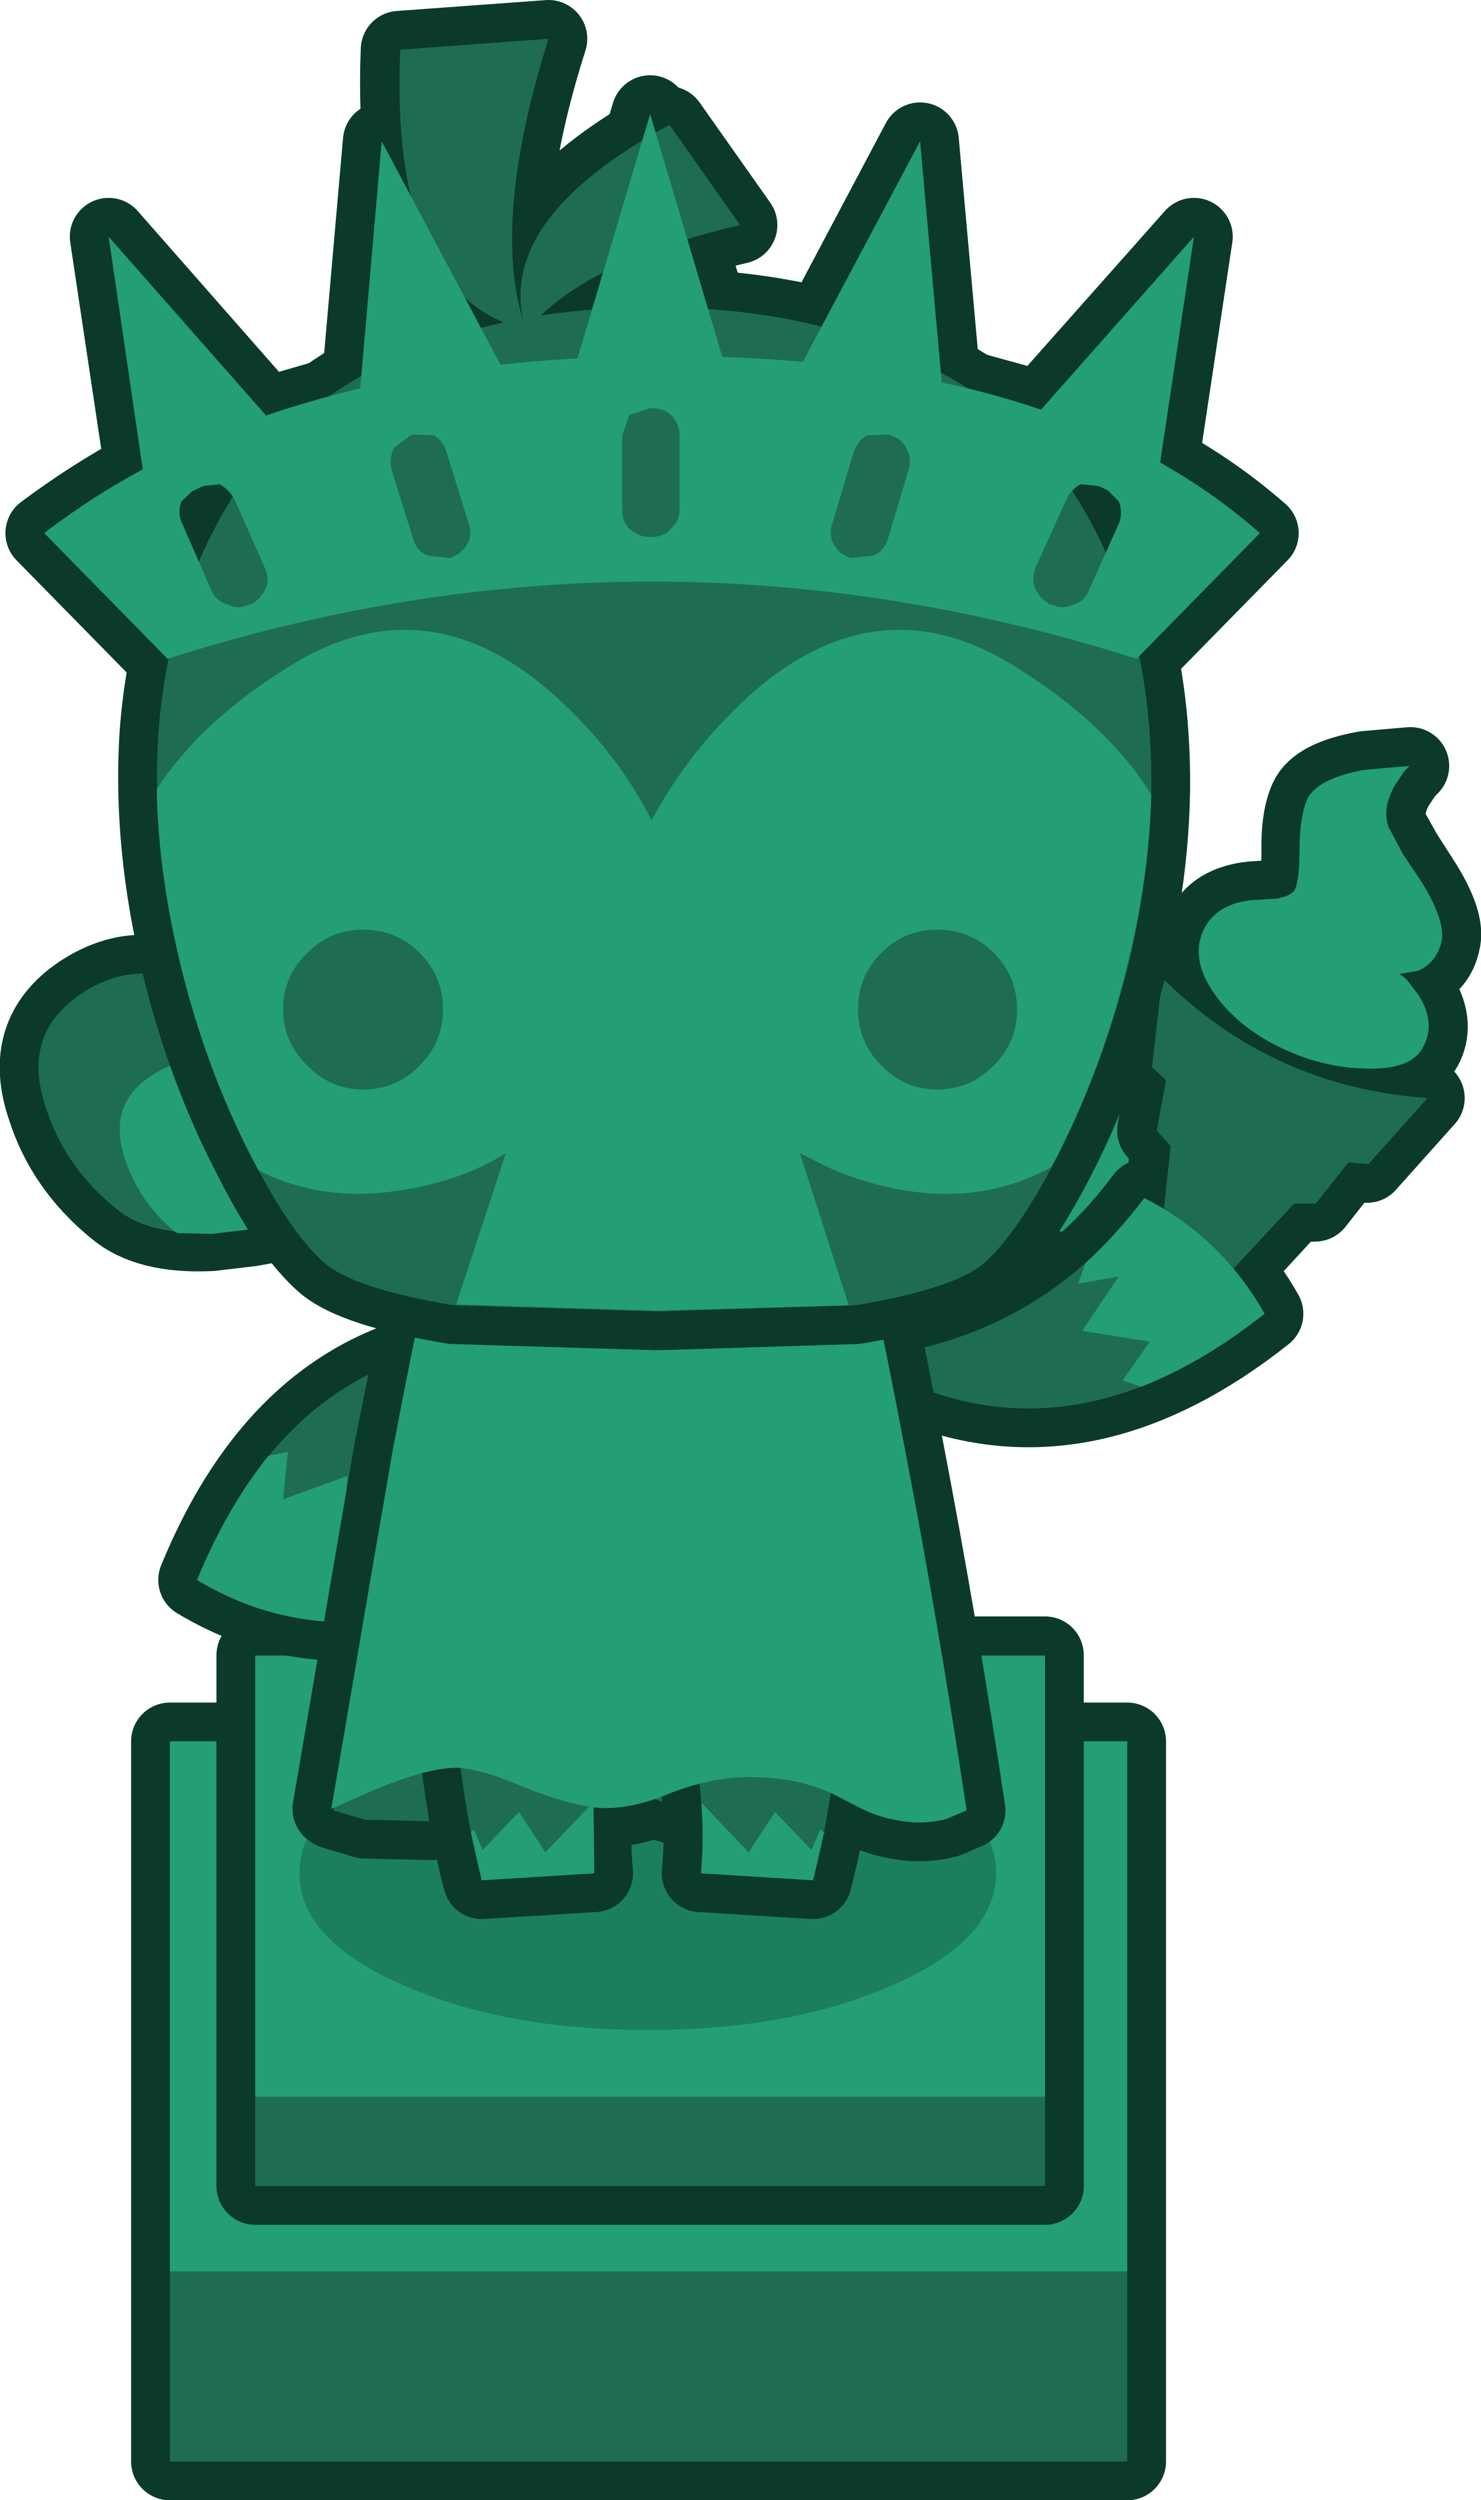 <?xml version="1.0" encoding="UTF-8" standalone="no"?>
<svg xmlns:xlink="http://www.w3.org/1999/xlink" height="161.1px" width="95.45px" xmlns="http://www.w3.org/2000/svg">
  <g transform="matrix(1.0, 0.0, 0.0, 1.0, 41.85, 80.85)">
    <path d="M30.8 77.75 L-30.9 77.75 -30.9 31.35 30.8 31.35 30.8 77.75" fill="#0b3a29" fill-rule="evenodd" stroke="none"/>
    <path d="M30.8 77.75 L-30.9 77.75 -30.9 31.35 30.8 31.35 30.8 77.75 Z" fill="none" stroke="#0b3a29" stroke-linecap="round" stroke-linejoin="round" stroke-width="5.0"/>
    <path d="M30.8 77.75 L-30.9 77.75 -30.9 31.35 30.8 31.35 30.8 77.75" fill="#1e6d51" fill-rule="evenodd" stroke="none"/>
    <path d="M30.8 65.5 L-30.9 65.5 -30.9 31.35 30.8 31.35 30.8 65.5" fill="#239f73" fill-rule="evenodd" stroke="none"/>
    <path d="M25.5 60.0 L-25.4 60.0 -25.4 25.8 25.5 25.8 25.5 60.0" fill="#0b3a29" fill-rule="evenodd" stroke="none"/>
    <path d="M25.5 60.0 L-25.4 60.0 -25.4 25.8 25.5 25.8 25.5 60.0 Z" fill="none" stroke="#0b3a29" stroke-linecap="round" stroke-linejoin="round" stroke-width="5.0"/>
    <path d="M25.5 60.0 L-25.4 60.0 -25.4 25.8 25.5 25.8 25.5 60.0" fill="#1e6d51" fill-rule="evenodd" stroke="none"/>
    <path d="M25.5 54.25 L-25.4 54.25 -25.4 25.85 25.5 25.85 25.5 54.25" fill="#239f73" fill-rule="evenodd" stroke="none"/>
    <path d="M22.35 39.85 Q22.35 44.1 15.8 47.0 9.25 49.95 -0.1 49.95 -9.4 49.95 -16.0 47.0 -22.55 44.1 -22.55 39.85 -22.55 35.6 -16.0 32.65 -9.4 29.75 -0.1 29.75 9.25 29.75 15.8 32.65 22.35 35.6 22.35 39.85" fill="#000000" fill-opacity="0.2" fill-rule="evenodd" stroke="none"/>
    <path d="M-12.75 5.95 Q-23.8 7.9 -29.15 20.95 -24.25 23.9 -18.7 23.65 -17.55 14.4 -11.05 8.15 L-12.75 5.95" fill="#0b3a29" fill-rule="evenodd" stroke="none"/>
    <path d="M-12.75 5.95 Q-23.8 7.9 -29.15 20.95 -24.25 23.9 -18.7 23.65 -17.55 14.4 -11.05 8.15 L-12.75 5.95 Z" fill="none" stroke="#0b3a29" stroke-linecap="round" stroke-linejoin="round" stroke-width="5.0"/>
    <path d="M-12.75 5.95 Q-23.8 7.9 -29.15 20.95 -24.25 23.9 -18.7 23.65 -17.55 14.4 -11.05 8.15 L-12.75 5.95" fill="#1e6d51" fill-rule="evenodd" stroke="none"/>
    <path d="M-19.45 14.25 L-23.6 15.75 -23.3 12.7 -24.55 12.95 Q-27.2 16.25 -29.15 20.95 -24.25 23.9 -18.7 23.65 -18.35 20.75 -17.45 18.15 L-17.75 16.7 -19.75 18.4 -19.45 14.25" fill="#239f73" fill-rule="evenodd" stroke="none"/>
    <path d="M-29.2 -17.25 Q-33.05 -19.2 -36.65 -16.8 -40.5 -14.2 -38.9 -9.5 -37.7 -5.7 -34.4 -3.0 -32.35 -1.25 -28.25 -1.45 L-25.7 -1.75 -24.6 -1.95 -26.05 -14.75 -26.95 -15.6 -29.2 -17.25" fill="#70381f" fill-rule="evenodd" stroke="none"/>
    <path d="M-29.2 -17.25 Q-33.05 -19.2 -36.65 -16.8 -40.5 -14.2 -38.9 -9.5 -37.7 -5.7 -34.4 -3.0 -32.35 -1.25 -28.25 -1.45 L-25.7 -1.75 -24.6 -1.95 -26.05 -14.75 -26.95 -15.6 -29.2 -17.25 Z" fill="none" stroke="#0b3a29" stroke-linecap="round" stroke-linejoin="round" stroke-width="5.0"/>
    <path d="M-29.2 -17.25 Q-33.05 -19.2 -36.65 -16.8 -40.5 -14.2 -38.9 -9.5 -37.7 -5.7 -34.4 -3.0 -32.35 -1.25 -28.25 -1.45 L-25.7 -1.75 -24.6 -1.95 -26.05 -14.75 -26.95 -15.6 -29.2 -17.25" fill="#1e6d51" fill-rule="evenodd" stroke="none"/>
    <path d="M-26.75 -11.85 Q-29.6 -13.25 -32.15 -11.5 -34.95 -9.65 -33.8 -6.2 -32.95 -3.5 -30.6 -1.5 L-30.4 -1.4 -28.2 -1.35 -25.65 -1.65 -24.6 -1.9 -25.6 -11.1 -26.75 -11.85" fill="#239f73" fill-rule="evenodd" stroke="none"/>
    <path d="M26.4 -15.6 L28.65 -17.25 Q32.5 -19.2 36.1 -16.8 39.95 -14.2 38.35 -9.5 37.15 -5.7 33.85 -3.0 31.8 -1.25 27.7 -1.45 L25.15 -1.75 24.05 -1.95 25.5 -14.75 26.4 -15.6" fill="#70381f" fill-rule="evenodd" stroke="none"/>
    <path d="M26.4 -15.6 L28.65 -17.25 Q32.5 -19.2 36.1 -16.8 39.95 -14.2 38.35 -9.5 37.15 -5.7 33.85 -3.0 31.8 -1.25 27.7 -1.45 L25.15 -1.75 24.05 -1.95 25.5 -14.75 26.4 -15.6 Z" fill="none" stroke="#0b3a29" stroke-linecap="round" stroke-linejoin="round" stroke-width="5.0"/>
    <path d="M26.4 -15.6 L28.65 -17.25 Q32.5 -19.2 36.1 -16.8 39.95 -14.2 38.35 -9.5 37.15 -5.7 33.85 -3.0 31.8 -1.25 27.7 -1.45 L25.15 -1.75 24.05 -1.95 25.5 -14.75 26.4 -15.6" fill="#1e6d51" fill-rule="evenodd" stroke="none"/>
    <path d="M26.35 -11.85 Q29.15 -13.25 31.7 -11.5 34.5 -9.65 33.35 -6.2 32.5 -3.5 30.15 -1.5 L29.95 -1.4 27.75 -1.35 25.2 -1.65 24.15 -1.9 25.15 -11.1 26.35 -11.85" fill="#239f73" fill-rule="evenodd" stroke="none"/>
    <path d="M17.95 8.75 Q28.6 12.55 39.65 3.8 36.85 -1.15 31.9 -3.65 26.35 3.85 17.6 6.0 L17.95 8.75" fill="#0b3a29" fill-rule="evenodd" stroke="none"/>
    <path d="M17.95 8.75 Q28.6 12.55 39.65 3.8 36.85 -1.15 31.9 -3.65 26.35 3.85 17.6 6.0 L17.95 8.75 Z" fill="none" stroke="#0b3a29" stroke-linecap="round" stroke-linejoin="round" stroke-width="5.0"/>
    <path d="M48.1 -30.25 Q47.25 -28.75 47.65 -27.55 L48.6 -25.85 49.85 -23.9 Q51.4 -21.4 51.05 -20.15 50.75 -18.75 49.55 -18.3 L48.75 -18.1 48.4 -18.1 48.8 -17.75 49.6 -16.7 Q50.65 -15.0 50.0 -13.55 49.45 -12.35 47.65 -12.1 L50.05 -10.1 46.25 -5.85 44.95 -5.95 42.9 -3.35 41.5 -3.3 35.55 3.15 Q33.65 3.35 32.55 1.8 L33.5 -6.95 32.65 -8.0 33.25 -11.3 32.3 -12.2 33.0 -17.85 36.05 -17.45 Q34.95 -19.3 35.7 -20.9 36.45 -22.6 38.85 -22.85 L40.45 -22.95 Q41.3 -23.05 41.55 -23.45 41.95 -23.95 41.95 -25.95 41.9 -28.15 42.45 -29.35 43.05 -30.7 46.15 -31.25 L49.05 -31.5 48.7 -31.15 48.1 -30.25" fill="#0b3a29" fill-rule="evenodd" stroke="none"/>
    <path d="M48.1 -30.25 Q47.25 -28.75 47.65 -27.55 L48.6 -25.85 49.85 -23.9 Q51.4 -21.4 51.05 -20.15 50.75 -18.75 49.55 -18.3 L48.75 -18.1 48.4 -18.1 48.8 -17.75 49.6 -16.7 Q50.65 -15.0 50.0 -13.55 49.45 -12.35 47.65 -12.1 L50.05 -10.1 46.25 -5.85 44.95 -5.95 42.9 -3.35 41.5 -3.3 35.55 3.15 Q33.65 3.35 32.55 1.8 L33.5 -6.95 32.65 -8.0 33.25 -11.3 32.3 -12.2 33.0 -17.85 36.05 -17.45 Q34.95 -19.3 35.7 -20.9 36.45 -22.6 38.85 -22.85 L40.45 -22.95 Q41.3 -23.05 41.55 -23.45 41.95 -23.95 41.95 -25.95 41.9 -28.15 42.45 -29.35 43.05 -30.7 46.15 -31.25 L49.05 -31.5 48.7 -31.15 48.1 -30.25 Z" fill="none" stroke="#0b3a29" stroke-linecap="round" stroke-linejoin="round" stroke-width="5.0"/>
    <path d="M48.65 -31.15 L48.05 -30.25 Q47.2 -28.75 47.65 -27.55 L48.55 -25.85 49.85 -23.9 Q51.35 -21.4 51.05 -20.15 50.7 -18.8 49.55 -18.3 L48.7 -18.15 48.35 -18.1 48.8 -17.75 49.6 -16.7 Q50.65 -15.0 49.95 -13.55 49.25 -11.9 46.2 -12.0 43.45 -12.05 40.9 -13.25 38.25 -14.45 36.65 -16.5 34.8 -18.9 35.7 -20.9 36.5 -22.6 38.8 -22.85 L40.45 -22.95 Q41.25 -23.1 41.55 -23.45 41.9 -23.95 41.9 -26.0 41.9 -28.2 42.4 -29.35 43.05 -30.7 46.1 -31.25 L49.0 -31.5 48.65 -31.15" fill="#239f73" fill-rule="evenodd" stroke="none"/>
    <path d="M33.05 -17.85 Q40.15 -10.8 50.15 -10.1 L46.35 -5.85 45.05 -5.95 42.95 -3.3 41.55 -3.3 35.6 3.1 Q33.7 3.35 32.65 1.8 L33.6 -7.0 32.7 -8.0 33.3 -11.25 32.4 -12.1 33.05 -17.85" fill="#1e6d51" fill-rule="evenodd" stroke="none"/>
    <path d="M17.95 8.75 Q28.6 12.55 39.65 3.8 36.85 -1.15 31.9 -3.65 26.35 3.85 17.6 6.0 L17.95 8.75" fill="#1e6d51" fill-rule="evenodd" stroke="none"/>
    <path d="M31.7 8.5 Q35.65 6.95 39.65 3.8 36.85 -1.15 31.9 -3.65 30.15 -1.35 28.1 0.55 L27.65 1.85 30.25 1.4 27.9 4.9 32.25 5.6 30.5 8.1 31.7 8.5" fill="#239f73" fill-rule="evenodd" stroke="none"/>
    <path d="M-20.35 35.6 L-20.5 35.7 -16.55 12.65 -15.45 7.15 -12.6 -5.95 12.55 -5.95 Q14.3 1.05 16.5 12.65 18.65 23.85 20.45 35.8 L19.15 36.35 Q17.45 36.8 15.55 36.35 14.6 36.15 13.6 35.65 L11.85 34.75 Q10.95 34.35 9.95 34.1 L6.45 33.65 Q3.85 33.65 0.95 34.85 L0.35 35.05 0.95 34.85 Q3.85 33.65 6.45 33.65 L9.95 34.1 9.4 34.3 Q6.65 35.45 4.7 35.75 2.75 36.0 0.35 35.05 -1.85 35.85 -3.65 35.6 -5.6 35.3 -8.35 34.15 -9.5 34.45 -10.5 34.9 L-12.2 35.8 -14.1 36.5 -18.35 36.4 -20.35 35.8 -20.35 35.6 -17.55 34.4 Q-14.25 33.05 -12.4 33.05 -10.95 33.1 -8.45 34.15 L-8.35 34.15 -8.45 34.15 Q-10.95 33.1 -12.4 33.05 -14.25 33.05 -17.55 34.4 L-20.35 35.6" fill="#0b3a29" fill-rule="evenodd" stroke="none"/>
    <path d="M9.95 34.1 Q10.95 34.35 11.85 34.75 L13.6 35.65 Q14.6 36.15 15.55 36.35 17.45 36.8 19.15 36.35 L20.45 35.8 Q18.65 23.85 16.5 12.65 14.3 1.05 12.55 -5.95 L-12.6 -5.95 -15.45 7.15 -16.55 12.65 -20.5 35.7 -20.35 35.6 -17.55 34.4 Q-14.25 33.05 -12.4 33.05 -10.95 33.1 -8.45 34.15 L-8.35 34.15 Q-5.6 35.3 -3.65 35.6 -1.85 35.85 0.35 35.05 L0.95 34.85 Q3.85 33.65 6.45 33.65 L9.95 34.1 9.4 34.3 Q6.65 35.45 4.7 35.75 2.75 36.0 0.35 35.05 M-8.35 34.15 Q-9.5 34.45 -10.5 34.9 L-12.2 35.8 -14.1 36.5 -18.35 36.4 -20.35 35.8 -20.35 35.6" fill="none" stroke="#0b3a29" stroke-linecap="round" stroke-linejoin="round" stroke-width="5.0"/>
    <path d="M15.95 12.65 L19.8 35.7 Q18.9 35.1 17.6 34.45 15.1 33.2 13.3 33.25 11.85 33.25 9.4 34.3 6.65 35.45 4.7 35.75 2.7 36.05 0.2 35.0 -2.65 33.85 -5.2 33.85 -8.25 33.85 -10.5 34.9 L-12.2 35.8 -14.1 36.5 -18.35 36.4 -20.35 35.8 Q-18.6 23.85 -16.5 12.65 -14.35 1.05 -12.6 -5.95 L-0.75 -5.95 0.2 -5.95 12.05 -5.95 Q13.8 1.05 15.95 12.65" fill="#1e6d51" fill-rule="evenodd" stroke="none"/>
    <path d="M12.45 4.65 Q12.85 10.25 12.8 17.5 12.75 32.0 10.55 40.3 L3.3 39.85 Q3.6 36.7 3.15 33.4 L2.5 29.75 -0.15 29.35 -2.75 29.75 -3.4 33.4 Q-3.85 36.7 -3.55 39.85 L-10.8 40.3 Q-13.0 32.0 -13.05 17.5 -13.1 10.25 -12.7 4.65 L-0.6 4.65 0.35 4.65 12.45 4.65" fill="#d4d4d4" fill-rule="evenodd" stroke="none"/>
    <path d="M12.45 4.65 L0.35 4.65 -0.6 4.65 -12.7 4.65 Q-13.1 10.25 -13.05 17.5 -13.0 32.0 -10.8 40.3 L-3.55 39.85 Q-3.85 36.7 -3.4 33.4 L-2.75 29.75 -0.15 29.35 2.5 29.75 3.15 33.4 Q3.6 36.7 3.3 39.85 L10.55 40.3 Q12.75 32.0 12.8 17.5 12.85 10.25 12.45 4.65 Z" fill="none" stroke="#0b3a29" stroke-linecap="round" stroke-linejoin="round" stroke-width="5.0"/>
    <path d="M12.45 4.65 Q12.85 10.25 12.8 17.5 12.75 32.0 10.55 40.3 L3.3 39.85 Q3.6 36.7 3.15 33.4 L2.5 29.75 -0.15 29.35 -2.75 29.75 -3.4 33.4 Q-3.85 36.7 -3.55 39.85 L-10.8 40.3 Q-13.0 32.0 -13.05 17.5 -13.1 10.25 -12.7 4.65 L-0.6 4.65 0.35 4.65 12.45 4.65" fill="#1e6d51" fill-rule="evenodd" stroke="none"/>
    <path d="M-10.75 38.35 L-8.4 35.9 -6.7 38.5 -3.4 35.05 -3.6 35.2 -3.55 39.85 -10.8 40.3 -11.5 37.2 -11.3 37.05 -10.75 38.35" fill="#239f73" fill-rule="evenodd" stroke="none"/>
    <path d="M3.35 35.3 L6.4 38.5 8.1 35.9 10.45 38.35 11.0 37.05 11.45 37.35 11.25 37.25 10.55 40.3 3.35 39.85 Q3.55 37.6 3.35 35.3" fill="#239f73" fill-rule="evenodd" stroke="none"/>
    <path d="M12.55 -5.95 Q14.3 1.05 16.5 12.65 18.65 23.85 20.45 35.8 L19.15 36.35 Q17.45 36.8 15.55 36.35 14.6 36.15 13.6 35.65 L11.85 34.75 Q9.55 33.65 6.45 33.65 3.85 33.65 0.95 34.85 -1.6 35.85 -3.65 35.6 -5.65 35.3 -8.45 34.15 -10.95 33.1 -12.4 33.05 -14.25 33.05 -17.55 34.4 L-20.5 35.7 -16.55 12.65 Q-14.35 1.05 -12.6 -5.95 L-0.55 -5.95 0.45 -5.95 12.55 -5.95" fill="#239f73" fill-rule="evenodd" stroke="none"/>
    <path d="M32.25 -33.5 Q32.75 -26.45 30.85 -18.6 29.2 -12.05 26.3 -6.35 23.7 -1.3 21.5 0.6 19.55 2.2 13.3 3.25 L0.5 3.65 -12.65 3.25 Q-18.9 2.2 -20.85 0.6 -23.1 -1.3 -25.65 -6.35 -28.6 -12.05 -30.2 -18.6 -32.1 -26.45 -31.65 -33.5 -31.05 -41.85 -27.15 -48.35 -23.15 -55.0 -15.2 -58.25 -8.55 -61.05 0.3 -61.05 9.1 -61.05 15.8 -58.25 23.8 -55.0 27.8 -48.35 31.7 -41.85 32.25 -33.5" fill="#70381f" fill-rule="evenodd" stroke="none"/>
    <path d="M32.25 -33.5 Q32.75 -26.45 30.85 -18.6 29.2 -12.05 26.3 -6.35 23.7 -1.3 21.5 0.6 19.55 2.2 13.3 3.25 L0.5 3.65 -12.65 3.25 Q-18.9 2.2 -20.85 0.6 -23.1 -1.3 -25.65 -6.35 -28.6 -12.05 -30.2 -18.6 -32.1 -26.45 -31.65 -33.5 -31.05 -41.85 -27.15 -48.35 -23.15 -55.0 -15.2 -58.25 -8.55 -61.05 0.3 -61.05 9.1 -61.05 15.8 -58.25 23.8 -55.0 27.8 -48.35 31.7 -41.85 32.25 -33.5 Z" fill="none" stroke="#0b3a29" stroke-linecap="round" stroke-linejoin="round" stroke-width="5.0"/>
    <path d="M30.25 -48.55 L29.9 -49.1 28.65 -49.7 27.8 -49.65 Q27.15 -49.3 26.85 -48.6 L24.9 -44.3 Q24.6 -43.55 24.85 -43.0 25.15 -42.25 25.85 -41.9 L25.95 -41.9 Q26.65 -41.55 27.3 -41.9 28.0 -42.05 28.3 -42.75 L30.25 -47.1 Q30.55 -47.8 30.25 -48.55 M39.35 -46.5 L31.4 -38.4 Q0.15 -48.35 -31.05 -38.4 L-39.0 -46.5 Q-36.0 -48.75 -32.6 -50.6 L-34.85 -65.6 -24.7 -54.05 -18.65 -55.8 -17.25 -71.75 -9.6 -57.35 -4.6 -57.75 0.05 -73.5 4.7 -57.85 9.9 -57.5 17.45 -71.75 18.85 -56.2 25.2 -54.45 35.1 -65.6 32.9 -51.0 Q36.45 -49.05 39.35 -46.5 M14.4 -45.05 Q15.1 -45.3 15.35 -46.05 L16.7 -50.55 Q16.95 -51.3 16.55 -52.0 16.3 -52.55 15.55 -52.8 L15.45 -52.85 14.0 -52.8 Q13.4 -52.4 13.15 -51.65 L11.8 -47.15 Q11.55 -46.4 11.85 -45.85 12.2 -45.15 12.95 -44.9 L13.1 -44.9 14.4 -45.05 M1.95 -52.75 Q1.95 -53.55 1.4 -54.1 0.95 -54.55 0.15 -54.55 L0.05 -54.55 -1.3 -54.1 -1.75 -52.75 -1.75 -48.05 Q-1.75 -47.25 -1.3 -46.8 -0.75 -46.25 0.05 -46.25 L0.15 -46.25 Q0.95 -46.25 1.4 -46.8 1.95 -47.25 1.95 -48.05 L1.95 -52.75 M-30.15 -48.55 Q-30.45 -47.8 -30.1 -47.1 L-28.2 -42.75 Q-27.85 -42.05 -27.15 -41.9 -26.55 -41.55 -25.8 -41.9 L-25.7 -41.9 Q-25.0 -42.25 -24.7 -43.0 -24.45 -43.55 -24.8 -44.3 L-26.7 -48.6 Q-27.05 -49.3 -27.7 -49.65 L-28.4 -49.7 -29.85 -49.0 -30.15 -48.55 M-13.85 -52.8 L-15.3 -52.85 -15.4 -52.8 -16.45 -52.0 Q-16.8 -51.3 -16.6 -50.55 L-15.2 -46.05 Q-14.95 -45.3 -14.25 -45.05 L-12.95 -44.9 -12.85 -44.9 Q-12.1 -45.15 -11.7 -45.85 -11.4 -46.4 -11.65 -47.15 L-13.05 -51.65 Q-13.25 -52.4 -13.85 -52.8" fill="#239f73" fill-rule="evenodd" stroke="none"/>
    <path d="M30.25 -48.55 L29.9 -49.1 28.65 -49.7 27.8 -49.65 Q27.15 -49.3 26.85 -48.6 L24.9 -44.3 Q24.6 -43.55 24.85 -43.0 25.15 -42.25 25.85 -41.9 L25.95 -41.9 Q26.65 -41.55 27.3 -41.9 28.0 -42.05 28.3 -42.75 L30.25 -47.1 Q30.55 -47.8 30.25 -48.55 M39.35 -46.5 L31.4 -38.4 Q0.15 -48.35 -31.05 -38.4 L-39.0 -46.5 Q-36.0 -48.75 -32.6 -50.6 L-34.85 -65.6 -24.7 -54.05 -18.65 -55.8 -17.25 -71.75 -9.6 -57.35 -4.6 -57.75 0.05 -73.5 4.7 -57.85 9.9 -57.5 17.45 -71.75 18.85 -56.2 25.2 -54.45 35.1 -65.6 32.9 -51.0 Q36.45 -49.05 39.35 -46.5 M14.4 -45.05 Q15.1 -45.3 15.35 -46.05 L16.7 -50.55 Q16.95 -51.3 16.55 -52.0 16.3 -52.55 15.55 -52.8 L15.45 -52.85 14.0 -52.8 Q13.4 -52.4 13.15 -51.65 L11.8 -47.15 Q11.55 -46.4 11.85 -45.85 12.2 -45.15 12.95 -44.9 L13.1 -44.9 14.4 -45.05 M1.95 -52.75 Q1.95 -53.55 1.4 -54.1 0.95 -54.55 0.15 -54.55 L0.05 -54.55 -1.3 -54.1 -1.75 -52.75 -1.75 -48.05 Q-1.75 -47.25 -1.3 -46.8 -0.75 -46.25 0.05 -46.25 L0.15 -46.25 Q0.95 -46.25 1.4 -46.8 1.95 -47.25 1.95 -48.05 L1.95 -52.75 M-13.85 -52.8 Q-13.25 -52.4 -13.05 -51.65 L-11.65 -47.15 Q-11.4 -46.4 -11.7 -45.85 -12.1 -45.15 -12.85 -44.9 L-12.95 -44.9 -14.25 -45.05 Q-14.95 -45.3 -15.2 -46.05 L-16.6 -50.55 Q-16.8 -51.3 -16.45 -52.0 L-15.4 -52.8 -15.3 -52.85 -13.85 -52.8 M-30.15 -48.55 L-29.85 -49.0 -28.4 -49.7 -27.7 -49.65 Q-27.05 -49.3 -26.7 -48.6 L-24.8 -44.3 Q-24.45 -43.55 -24.7 -43.0 -25.0 -42.25 -25.7 -41.9 L-25.8 -41.9 Q-26.55 -41.55 -27.15 -41.9 -27.85 -42.05 -28.2 -42.75 L-30.1 -47.1 Q-30.45 -47.8 -30.15 -48.55" fill="none" stroke="#0b3a29" stroke-linecap="round" stroke-linejoin="round" stroke-width="5.0"/>
    <path d="M-8.0 -59.6 L-7.95 -59.6 -8.0 -59.6 -8.1 -59.5 -8.1 -59.65 -8.4 -61.0 -8.1 -59.65 Q-16.75 -61.9 -16.1 -77.65 L-6.5 -78.35 Q-9.95 -67.5 -8.4 -61.0 -9.05 -67.25 1.2 -72.8 L5.75 -66.35 Q-4.25 -64.0 -7.95 -59.6 L-8.0 -59.6" fill="#70381f" fill-rule="evenodd" stroke="none"/>
    <path d="M-7.95 -59.6 L-8.0 -59.6 -7.95 -59.6 Q-4.25 -64.0 5.75 -66.35 L1.2 -72.8 Q-9.05 -67.25 -8.4 -61.0 L-8.1 -59.65 -8.1 -59.5 -8.0 -59.6 M-8.4 -61.0 Q-9.95 -67.5 -6.5 -78.35 L-16.1 -77.65 Q-16.75 -61.9 -8.1 -59.65" fill="none" stroke="#0b3a29" stroke-linecap="round" stroke-linejoin="round" stroke-width="5.0"/>
    <path d="M-16.05 -77.65 L-6.5 -78.35 Q-10.3 -66.25 -7.95 -59.6 -16.75 -61.8 -16.05 -77.65" fill="#1e6d51" fill-rule="evenodd" stroke="none"/>
    <path d="M1.3 -72.8 L5.85 -66.35 Q-4.25 -64.0 -7.95 -59.5 -10.15 -66.6 1.3 -72.8" fill="#1e6d51" fill-rule="evenodd" stroke="none"/>
    <path d="M32.25 -33.5 Q32.75 -26.45 30.85 -18.6 29.2 -12.05 26.3 -6.35 23.7 -1.3 21.5 0.6 19.55 2.2 13.3 3.25 L0.5 3.65 -12.65 3.25 Q-18.9 2.2 -20.85 0.6 -23.1 -1.3 -25.65 -6.35 -28.6 -12.05 -30.2 -18.6 -32.1 -26.45 -31.65 -33.5 -31.05 -41.85 -27.15 -48.35 -23.15 -55.0 -15.2 -58.25 -8.55 -61.05 0.3 -61.05 9.1 -61.05 15.8 -58.25 23.8 -55.0 27.8 -48.35 31.7 -41.85 32.25 -33.5" fill="#1e6d51" fill-rule="evenodd" stroke="none"/>
    <path d="M23.5 -37.95 Q29.5 -34.25 32.35 -29.65 32.2 -24.35 30.8 -18.65 29.2 -12.1 26.3 -6.4 L25.9 -5.65 Q21.65 -3.3 16.45 -4.15 14.0 -4.55 11.6 -5.6 L9.7 -6.55 12.85 3.25 0.45 3.6 -12.45 3.2 -9.25 -6.55 Q-12.1 -4.75 -16.05 -4.15 -21.1 -3.35 -25.2 -5.45 L-25.7 -6.4 Q-28.6 -12.1 -30.2 -18.65 -31.65 -24.55 -31.75 -30.0 -28.9 -34.4 -23.15 -37.95 -14.25 -43.45 -5.95 -35.9 -2.1 -32.4 0.15 -28.0 2.5 -32.4 6.3 -35.9 14.6 -43.45 23.5 -37.95" fill="#239f73" fill-rule="evenodd" stroke="none"/>
    <path d="M22.2 -19.45 Q23.7 -17.95 23.7 -15.8 23.7 -13.7 22.2 -12.2 20.7 -10.65 18.55 -10.65 16.45 -10.65 14.95 -12.2 13.45 -13.7 13.45 -15.8 13.45 -17.95 14.95 -19.45 16.45 -20.95 18.55 -20.95 20.7 -20.95 22.2 -19.45 M-14.8 -19.45 Q-13.3 -17.95 -13.3 -15.8 -13.3 -13.7 -14.8 -12.2 -16.3 -10.65 -18.45 -10.65 -20.55 -10.65 -22.05 -12.2 -23.6 -13.7 -23.6 -15.8 -23.6 -17.95 -22.05 -19.45 -20.55 -20.95 -18.45 -20.95 -16.3 -20.95 -14.8 -19.45" fill="#1e6d51" fill-rule="evenodd" stroke="none"/>
    <path d="M30.25 -48.55 L29.35 -49.45 29.25 -49.5 27.8 -49.65 Q27.15 -49.3 26.85 -48.6 L24.9 -44.3 Q24.6 -43.55 24.85 -43.0 25.15 -42.25 25.85 -41.9 L25.95 -41.9 Q26.65 -41.55 27.3 -41.9 28.0 -42.05 28.3 -42.75 L30.25 -47.1 Q30.55 -47.8 30.25 -48.55 M14.4 -45.05 Q15.1 -45.3 15.35 -46.05 L16.7 -50.55 Q16.95 -51.3 16.55 -52.0 16.3 -52.55 15.55 -52.8 L15.45 -52.85 14.0 -52.8 Q13.4 -52.4 13.15 -51.65 L11.8 -47.15 Q11.55 -46.4 11.85 -45.85 12.2 -45.15 12.95 -44.9 L13.1 -44.9 14.4 -45.05 M1.95 -52.75 Q1.95 -53.55 1.4 -54.1 0.95 -54.55 0.15 -54.55 L0.05 -54.55 -1.3 -54.1 -1.75 -52.75 -1.75 -48.05 Q-1.75 -47.25 -1.3 -46.8 -0.75 -46.25 0.05 -46.25 L0.15 -46.25 Q0.95 -46.25 1.4 -46.8 1.95 -47.25 1.95 -48.05 L1.95 -52.75 M31.4 -38.4 Q0.15 -48.35 -31.05 -38.4 L-39.0 -46.5 Q-24.1 -57.95 1.15 -57.9 26.35 -57.95 39.35 -46.5 L31.4 -38.4 M-30.15 -48.55 Q-30.45 -47.8 -30.1 -47.1 L-28.2 -42.75 Q-27.85 -42.05 -27.15 -41.9 -26.55 -41.55 -25.8 -41.9 L-25.7 -41.9 Q-25.0 -42.25 -24.7 -43.0 -24.45 -43.55 -24.8 -44.3 L-26.7 -48.6 Q-27.05 -49.3 -27.7 -49.65 L-29.1 -49.5 -29.2 -49.45 -30.15 -48.55 M-13.85 -52.8 L-15.3 -52.85 -15.4 -52.8 -16.45 -52.0 Q-16.8 -51.3 -16.6 -50.55 L-15.2 -46.05 Q-14.95 -45.3 -14.25 -45.05 L-12.95 -44.9 -12.85 -44.9 Q-12.1 -45.15 -11.7 -45.85 -11.4 -46.4 -11.65 -47.15 L-13.05 -51.65 Q-13.25 -52.4 -13.85 -52.8" fill="#239f73" fill-rule="evenodd" stroke="none"/>
    <path d="M32.45 -47.9 L23.25 -52.2 35.1 -65.6 32.45 -47.9 M17.45 -71.75 L19.05 -53.9 9.05 -55.95 17.45 -71.75 M-18.8 -53.9 L-17.25 -71.75 -8.85 -55.95 -18.8 -53.9 M0.05 -73.5 L5.15 -56.35 -5.05 -56.35 0.05 -73.5 M-32.25 -47.9 L-34.85 -65.6 -23.05 -52.2 -32.25 -47.9" fill="#239f73" fill-rule="evenodd" stroke="none"/>
  </g>
</svg>
